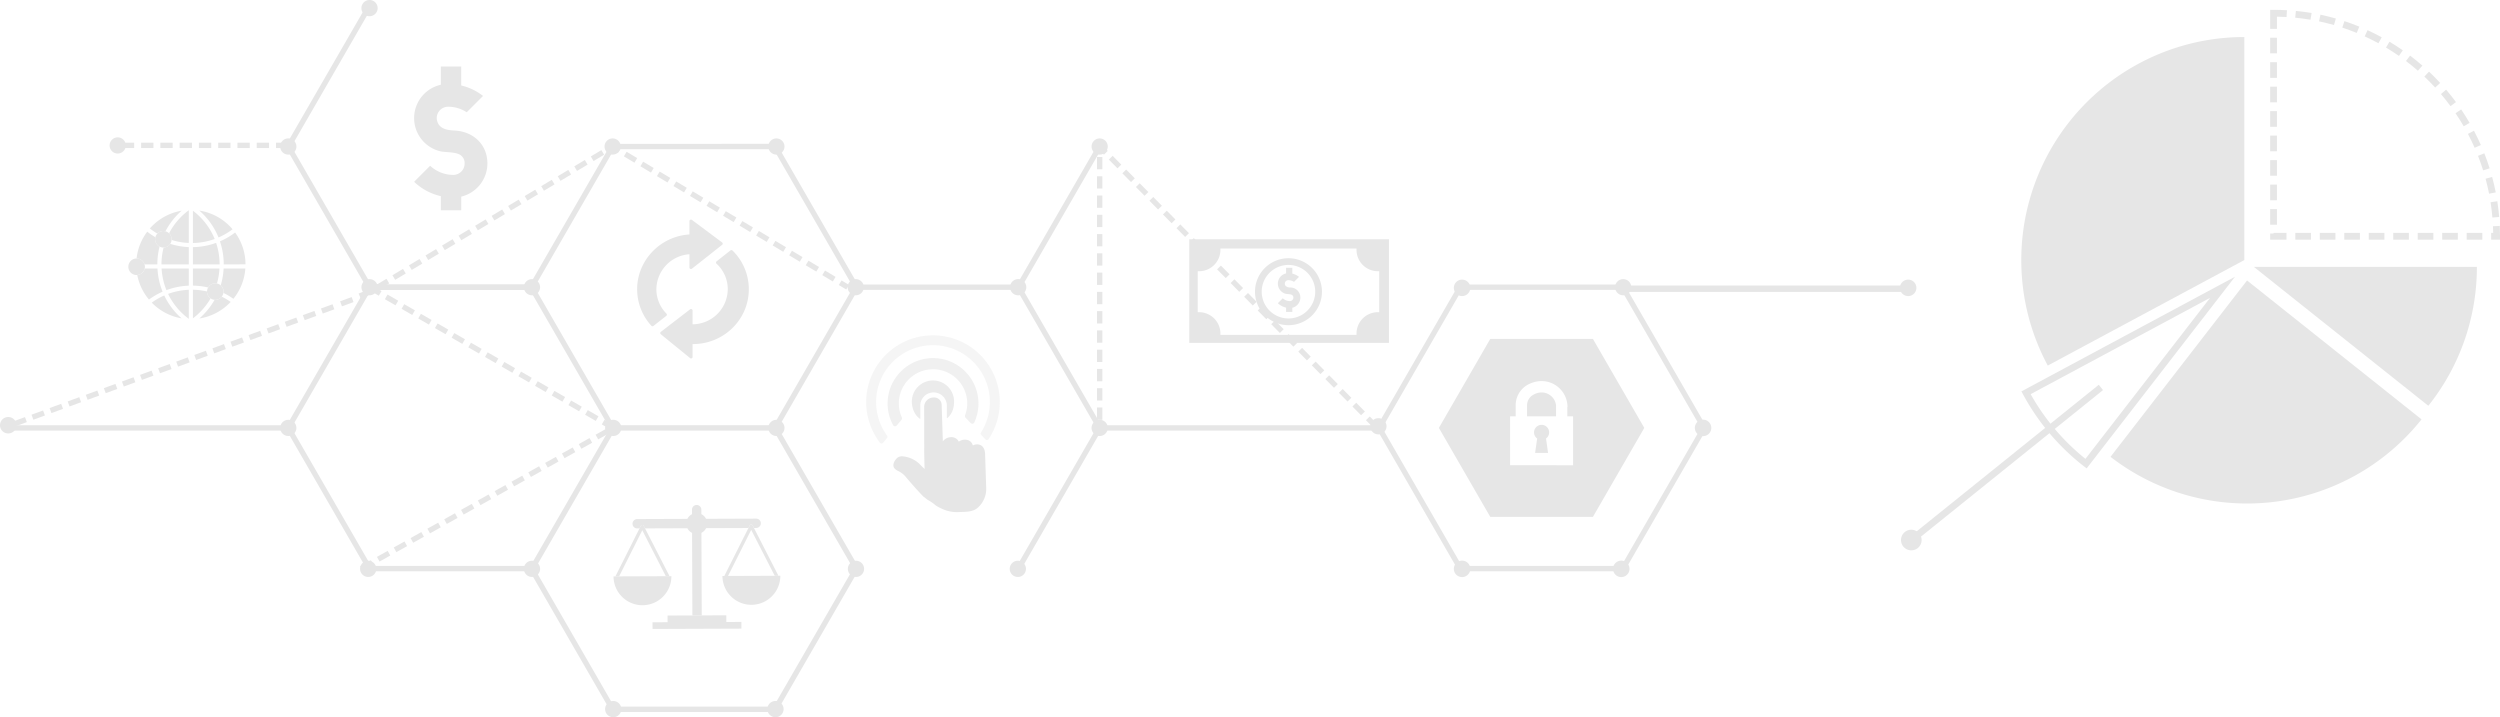 <svg xmlns="http://www.w3.org/2000/svg" width="1585.413" height="454.832" viewBox="0 0 1585.413 454.832">
  <g id="Group_217" data-name="Group 217" transform="translate(-163.059 -4690.443)">
    <g id="Group_79" data-name="Group 79">
      <g id="Group_67" data-name="Group 67">
        <g id="Group_66" data-name="Group 66">
          <rect id="Rectangle_49" data-name="Rectangle 49" width="154.341" height="4.312" transform="matrix(0.779, -0.627, 0.627, 0.779, 1373.789, 5031.231)" fill="#e6e6e6"/>
        </g>
      </g>
      <g id="Group_69" data-name="Group 69">
        <g id="Group_68" data-name="Group 68">
          <path id="Path_61" data-name="Path 61" d="M1748.472,4842.434h-5.606v-4.313h1.278c-.022-1.406-.064-2.815-.127-4.21l4.308-.194c.1,2.174.147,4.381.147,6.56Zm-11.211,0h-9.919v-4.313h9.919Zm-15.525,0h-9.918v-4.313h9.918Zm-15.524,0h-9.918v-4.313h9.918Zm-15.524,0h-9.918v-4.313h9.918Zm-15.524,0h-9.918v-4.313h9.918Zm-15.524,0h-9.918v-4.313h9.918Zm-15.524,0H1634.2v-4.313h9.918Zm-15.524,0h-9.918v-4.313h9.918Zm-15.524,0h-10.349v-3.881h2.156v-.432h8.193Zm-6.037-9.487h-4.312v-9.918h4.312Zm136.63-4.544c-.272-3.231-.663-6.493-1.16-9.692l4.261-.662c.513,3.3.915,6.66,1.2,9.992Zm-136.63-10.98h-4.312V4807.5h4.312Zm134.514-4.146c-.625-3.183-1.371-6.381-2.218-9.5l4.163-1.128c.873,3.222,1.642,6.52,2.287,9.8ZM1607.031,4801.9h-4.312v-9.919h4.312Zm130.748-3.424c-.974-3.1-2.07-6.2-3.258-9.215l4.013-1.58c1.224,3.11,2.355,6.307,3.359,9.5Zm-130.748-12.1h-4.312v-9.919h4.312Zm125.361-2.22c-1.307-2.965-2.739-5.925-4.253-8.8l3.813-2.013c1.563,2.961,3.038,6.012,4.386,9.07Zm-125.361-13.3h-4.312v-9.918h4.312Zm118.431-.327c-1.626-2.8-3.373-5.588-5.193-8.274l3.57-2.419c1.876,2.769,3.678,5.639,5.354,8.53Zm-8.381-12.785c-1.923-2.61-3.964-5.185-6.065-7.655l3.285-2.794c2.165,2.545,4.269,5.2,6.252,7.891Zm-110.05-2.412h-4.312v-9.918h4.312Zm100.326-9.377c-2.2-2.385-4.5-4.722-6.86-6.948l2.961-3.135c2.428,2.294,4.808,4.7,7.071,7.162Zm-100.326-6.147h-4.312v-9.918h4.312Zm89.381-4.51c-2.445-2.133-4.993-4.205-7.574-6.158l2.6-3.439c2.661,2.013,5.288,4.149,7.808,6.347Zm-12.036-9.4c-2.661-1.853-5.419-3.634-8.2-5.293l2.21-3.7c2.865,1.71,5.708,3.546,8.451,5.456Zm-77.345-1.617h-4.312v-9.918h4.312Zm64.362-6.406c-2.846-1.55-5.781-3.017-8.723-4.36l1.791-3.923c3.033,1.385,6.06,2.9,8.995,4.5Zm-13.774-6.547c-3-1.229-6.082-2.365-9.158-3.378l1.349-4.1c3.172,1.045,6.349,2.217,9.443,3.483Zm-50.588-2.571h-4.312V4696.68h2.156c2.828,0,5.684.083,8.49.247l-.251,4.305c-2.011-.117-4.049-.192-6.083-.223Zm36.155-2.427c-3.113-.888-6.3-1.678-9.474-2.346l.889-4.22c3.272.689,6.559,1.5,9.769,2.42Zm-14.9-3.376c-3.186-.539-6.441-.973-9.675-1.29l.421-4.293c3.333.328,6.689.775,9.974,1.332Z" fill="#e6e6e6"/>
        </g>
      </g>
      <g id="Group_71" data-name="Group 71">
        <g id="Group_70" data-name="Group 70">
          <path id="Path_62" data-name="Path 62" d="M1380.236,5028.819a6.535,6.535,0,1,1-9.189-.994A6.535,6.535,0,0,1,1380.236,5028.819Z" fill="#e6e6e6"/>
        </g>
      </g>
      <g id="Group_73" data-name="Group 73">
        <g id="Group_72" data-name="Group 72">
          <path id="Path_63" data-name="Path 63" d="M1501.476,4980.151a141.433,141.433,0,0,0,197.238-23.754l-110.657-88.09Z" fill="#e6e6e6"/>
        </g>
      </g>
      <g id="Group_75" data-name="Group 75">
        <g id="Group_74" data-name="Group 74">
          <path id="Path_64" data-name="Path 64" d="M1592.369,4859.683l110.658,88.089a140.832,140.832,0,0,0,30.784-88.089Z" fill="#e6e6e6"/>
        </g>
      </g>
      <g id="Group_77" data-name="Group 77">
        <g id="Group_76" data-name="Group 76">
          <path id="Path_65" data-name="Path 65" d="M1486.336,4987.489l-1.705-1.322a145.243,145.243,0,0,1-38.637-45.618l-1.022-1.9,135.468-72.72Zm-35.507-47.091a141.035,141.035,0,0,0,34.749,41.025l79.048-102.112Z" fill="#e6e6e6"/>
        </g>
      </g>
      <g id="Group_78" data-name="Group 78">
        <path id="Path_66" data-name="Path 66" d="M1444.891,4855.371a140.8,140.8,0,0,0,16.8,66.907l124.64-66.907V4713.929A141.441,141.441,0,0,0,1444.891,4855.371Z" fill="#e6e6e6"/>
      </g>
    </g>
    <g id="Group_81" data-name="Group 81">
      <g id="Group_80" data-name="Group 80">
        <path id="Path_67" data-name="Path 67" d="M173.492,4960.107a5.216,5.216,0,1,1-5.216-5.217A5.217,5.217,0,0,1,173.492,4960.107Z" fill="#e6e6e6"/>
      </g>
    </g>
    <g id="Group_202" data-name="Group 202">
      <g id="Group_102" data-name="Group 102">
        <g id="Group_98" data-name="Group 98">
          <g id="Group_83" data-name="Group 83">
            <g id="Group_82" data-name="Group 82">
              <path id="Path_68" data-name="Path 68" d="M500.43,4874.277H396.422l-52.494-90.922,52-90.073,2.94,1.7-51.024,88.376,50.534,87.528H500.43Z" fill="#e6e6e6"/>
            </g>
          </g>
          <g id="Group_85" data-name="Group 85">
            <g id="Group_84" data-name="Group 84">
              <path id="Path_69" data-name="Path 69" d="M655.573,4963.5H550.585l-52.494-90.922,52.494-90.921H655.573l52.493,90.921Zm-103.028-3.394H653.613l50.534-87.528-50.534-87.527H552.545l-50.534,87.527Z" fill="#e6e6e6"/>
            </g>
          </g>
          <g id="Group_87" data-name="Group 87">
            <g id="Group_86" data-name="Group 86">
              <path id="Path_70" data-name="Path 70" d="M655.573,5141.951H550.585l-52-90.074,2.939-1.7,51.024,88.376H653.613l50.534-87.528-51.024-88.376,2.94-1.7,52,90.073Z" fill="#e6e6e6"/>
            </g>
          </g>
          <g id="Group_89" data-name="Group 89">
            <g id="Group_88" data-name="Group 88">
              <path id="Path_71" data-name="Path 71" d="M501.41,5052.726H396.422L343.928,4961.8l52.494-90.922H500.43v3.395H398.382L347.848,4961.8l50.534,87.527H499.45l51.024-88.376,2.939,1.7Z" fill="#e6e6e6"/>
            </g>
          </g>
          <g id="Group_91" data-name="Group 91">
            <g id="Group_90" data-name="Group 90">
              <path id="Path_72" data-name="Path 72" d="M810.388,5051.877l-2.939-1.7,51.024-88.376-50.534-87.527H705.89v-3.395H809.9l52.494,90.922Z" fill="#e6e6e6"/>
            </g>
          </g>
          <g id="Group_93" data-name="Group 93">
            <g id="Group_92" data-name="Group 92">
              <rect id="Rectangle_50" data-name="Rectangle 50" width="103.028" height="3.394" transform="translate(807.448 4871.731) rotate(-60)" fill="#e6e6e6"/>
            </g>
          </g>
          <g id="Group_95" data-name="Group 95">
            <g id="Group_94" data-name="Group 94">
              <rect id="Rectangle_51" data-name="Rectangle 51" width="176.059" height="3.394" transform="translate(860.432 4960.107)" fill="#e6e6e6"/>
            </g>
          </g>
          <g id="Group_97" data-name="Group 97">
            <g id="Group_96" data-name="Group 96">
              <rect id="Rectangle_52" data-name="Rectangle 52" width="179.458" height="3.394" transform="translate(166.429 4960.107)" fill="#e6e6e6"/>
            </g>
          </g>
        </g>
        <g id="Group_100" data-name="Group 100">
          <g id="Group_99" data-name="Group 99">
            <path id="Path_73" data-name="Path 73" d="M1193.173,5052.726H1088.186l-52.494-90.922,52.494-90.922h104.987l52.494,90.922Zm-103.028-3.394h101.068l50.535-87.528-50.535-87.527H1090.145l-50.534,87.527Z" fill="#e6e6e6"/>
          </g>
        </g>
        <g id="Group_101" data-name="Group 101">
          <rect id="Rectangle_53" data-name="Rectangle 53" width="181.938" height="4.061" transform="translate(1191.214 4871.518)" fill="#e6e6e6"/>
        </g>
      </g>
      <g id="Group_104" data-name="Group 104">
        <g id="Group_103" data-name="Group 103">
          <path id="Path_74" data-name="Path 74" d="M1378.368,4872.988a5.217,5.217,0,1,1-5.217-5.216A5.217,5.217,0,0,1,1378.368,4872.988Z" fill="#e6e6e6"/>
        </g>
      </g>
      <g id="Group_106" data-name="Group 106">
        <g id="Group_105" data-name="Group 105">
          <path id="Path_75" data-name="Path 75" d="M1095.47,4872.988a5.217,5.217,0,1,1-5.217-5.216A5.217,5.217,0,0,1,1095.47,4872.988Z" fill="#e6e6e6"/>
        </g>
      </g>
      <g id="Group_113" data-name="Group 113">
        <g id="Group_108" data-name="Group 108">
          <g id="Group_107" data-name="Group 107">
            <path id="Path_76" data-name="Path 76" d="M1145.468,4964.661a4.789,4.789,0,1,0-7.6,3.87l-1.292,9.141h8.209l-1.292-9.141A4.776,4.776,0,0,0,1145.468,4964.661Z" fill="#e6e6e6"/>
          </g>
        </g>
        <g id="Group_110" data-name="Group 110">
          <g id="Group_109" data-name="Group 109">
            <path id="Path_77" data-name="Path 77" d="M1134.959,4941.082a7.62,7.62,0,0,0-3.5,6.438v6.945h18.383v-7C1149.093,4941.1,1141.857,4936.7,1134.959,4941.082Z" fill="#e6e6e6"/>
          </g>
        </g>
        <g id="Group_112" data-name="Group 112">
          <g id="Group_111" data-name="Group 111">
            <path id="Path_78" data-name="Path 78" d="M1173.244,4905.4h-65.129l-32.565,56.4,32.565,56.4h65.129l32.565-56.4Zm-12.59,80.077H1120.7v-31.013h3.545V4947.5a14.845,14.845,0,0,1,7.823-13.163c12.475-6.571,25.035,2.381,25.035,14.206h-.1v5.923h3.65Z" fill="#e6e6e6"/>
          </g>
        </g>
      </g>
      <g id="Group_124" data-name="Group 124">
        <g id="Group_116" data-name="Group 116">
          <g id="Group_115" data-name="Group 115">
            <g id="Group_114" data-name="Group 114">
              <path id="Path_79" data-name="Path 79" d="M987.7,4879.166a6.338,6.338,0,0,0-6.388-6.417,4.068,4.068,0,0,1-2.946-.992,2.324,2.324,0,0,1-.525-1.429,2.216,2.216,0,0,1,2.217-2.216,6.6,6.6,0,0,1,3.617,1.079l3.179-3.18a10.99,10.99,0,0,0-4.249-2.038v-3.684h-3.971v3.544a6.649,6.649,0,0,0-.151,12.941c1.108.263,2.859.088,3.908.7a1.878,1.878,0,0,1,.875,1.692,2.209,2.209,0,0,1-2.187,2.217,6.607,6.607,0,0,1-4.521-1.779l-3.121,3.12a11.016,11.016,0,0,0,5.2,2.793v2.748h3.971v-2.656A6.641,6.641,0,0,0,987.7,4879.166Z" fill="#e6e6e6"/>
            </g>
          </g>
        </g>
        <g id="Group_123" data-name="Group 123">
          <g id="Group_118" data-name="Group 118">
            <g id="Group_117" data-name="Group 117">
              <path id="Path_80" data-name="Path 80" d="M980.164,4854.2a21.23,21.23,0,1,0,21.231,21.229A21.258,21.258,0,0,0,980.164,4854.2Zm9.428,35.34A16.971,16.971,0,1,1,994.273,4866,16.989,16.989,0,0,1,989.592,4889.539Z" fill="#e6e6e6"/>
            </g>
          </g>
          <g id="Group_120" data-name="Group 120">
            <g id="Group_119" data-name="Group 119">
              <path id="Path_81" data-name="Path 81" d="M1043.89,4842.157H917.253v65.709H1043.89Zm-6.181,46.263h-.859a13.529,13.529,0,0,0-13.527,13.528v.859H937v-.859a13.527,13.527,0,0,0-13.527-13.528h-.858v-25.982h.858A13.525,13.525,0,0,0,937,4848.91v-.859h86.319v.859a13.527,13.527,0,0,0,13.527,13.528h.859Z" fill="#e6e6e6"/>
            </g>
          </g>
          <g id="Group_122" data-name="Group 122">
            <g id="Group_121" data-name="Group 121">
              <path id="Path_82" data-name="Path 82" d="M1040.036,4840.688l.047.089A.152.152,0,0,0,1040.036,4840.688Z" fill="#e6e6e6"/>
            </g>
          </g>
        </g>
      </g>
      <g id="Group_126" data-name="Group 126">
        <g id="Group_125" data-name="Group 125">
          <path id="Path_83" data-name="Path 83" d="M551.095,4963.274l-6.388-3.688,1.7-2.94,6.388,3.689Zm-10.21-5.9-6.761-3.9,1.7-2.94,6.762,3.9ZM530.3,4951.27l-6.761-3.9,1.7-2.939,6.761,3.9Zm-10.582-6.11-6.761-3.9,1.7-2.939,6.761,3.9Zm-10.583-6.11-6.761-3.9,1.7-2.94,6.761,3.9Zm-10.582-6.11-6.761-3.9,1.7-2.939,6.761,3.9Zm-10.583-6.109-6.76-3.9,1.7-2.939,6.761,3.9Zm-10.582-6.11-6.761-3.9,1.7-2.94,6.761,3.9Zm-10.582-6.11-6.761-3.9,1.7-2.94,6.761,3.9Zm-10.583-6.11-6.761-3.9,1.7-2.939,6.76,3.9Zm-10.582-6.109-6.761-3.9,1.7-2.939,6.761,3.9Zm-10.583-6.11-6.76-3.9,1.7-2.94,6.761,3.9Zm-10.582-6.11-6.761-3.9,1.7-2.94,6.761,3.9Zm-10.582-6.11-6.761-3.9,1.7-2.939,6.761,3.9Zm-10.583-6.109-6.761-3.9,1.7-2.939,6.761,3.9Z" fill="#e6e6e6"/>
        </g>
      </g>
      <g id="Group_128" data-name="Group 128">
        <g id="Group_127" data-name="Group 127">
          <path id="Path_84" data-name="Path 84" d="M172.743,4960.823l-1.169-3.187,7.329-2.689,1.169,3.187Zm11.472-4.209-1.169-3.186,7.329-2.689,1.169,3.186Zm11.471-4.208-1.169-3.187,7.33-2.688,1.169,3.186Zm11.473-4.209-1.17-3.186,7.33-2.689,1.169,3.187Zm11.472-4.208-1.17-3.186,7.33-2.689,1.169,3.187Zm11.471-4.208-1.169-3.187,7.33-2.689,1.169,3.187Zm11.472-4.208-1.169-3.187,7.33-2.689,1.169,3.187Zm11.472-4.209-1.169-3.186,7.33-2.689,1.169,3.187Zm11.472-4.208-1.169-3.187,7.329-2.688,1.169,3.186Zm11.472-4.209-1.169-3.186,7.33-2.689,1.168,3.187Zm11.472-4.208-1.169-3.187,7.329-2.688,1.17,3.186Zm11.472-4.208-1.169-3.187,7.329-2.689,1.169,3.187Zm11.472-4.208-1.169-3.187,7.329-2.689,1.169,3.187Zm11.472-4.209-1.169-3.186,7.329-2.689,1.169,3.186Zm11.472-4.208-1.169-3.187,7.329-2.689,1.169,3.187Zm11.472-4.209-1.169-3.186,7.329-2.689,1.169,3.187Zm11.472-4.208-1.169-3.187,7.329-2.688,1.169,3.187Zm11.472-4.208-1.169-3.187,7.329-2.689,1.169,3.187Zm12.147-4.564-1.169-3.186,7.329-2.689,1.169,3.187Zm11.888-4.972-1.3-3.134,7.209-3,1.3,3.135Zm11.15-5.5-1.3-3.134.133-.055,6.363-3.81,1.743,2.913-6.574,3.936Zm296.762-.213-4.719-2.826,1.744-2.912,4.719,2.825Zm-8.505-5.092-6.7-4.011,1.744-2.912,6.7,4.011ZM413.672,4867.9l-1.744-2.912,6.7-4.011,1.744,2.912Zm267.052-5.23-6.7-4.01,1.744-2.912,6.7,4.01Zm-256.568-1.047-1.743-2.913,6.7-4.01,1.744,2.912Zm246.085-5.23-6.7-4.01,1.744-2.913,6.7,4.011Zm-235.6-1.047-1.744-2.913,6.7-4.01,1.744,2.912Zm225.117-5.23-6.7-4.01,1.743-2.913,6.7,4.011Zm-214.633-1.048-1.744-2.912,6.7-4.01,1.744,2.912Zm204.149-5.229-6.7-4.011,1.743-2.912,6.7,4.011Zm-193.665-1.048-1.744-2.912,6.7-4.011,1.744,2.913Zm183.181-5.229-6.7-4.011,1.743-2.912,6.7,4.011Zm-172.7-1.048-1.744-2.913,6.7-4.01,1.744,2.912Zm162.213-5.23-6.7-4.01,1.743-2.912,6.7,4.01Zm-151.73-1.047-1.743-2.913,6.7-4.01,1.744,2.912ZM617.821,4825l-6.7-4.01,1.743-2.913,6.7,4.011Zm-130.761-1.048-1.744-2.912,6.7-4.01,1.743,2.912Zm120.277-5.229-6.7-4.01,1.744-2.913,6.7,4.011Zm-109.793-1.048-1.744-2.912,6.7-4.01,1.743,2.912Zm99.309-5.229-6.7-4.011,1.743-2.912,6.7,4.011Zm-88.826-1.048-1.743-2.912,6.7-4.011,1.743,2.913Zm78.342-5.229-6.7-4.011,1.744-2.912,6.7,4.011Zm-67.858-1.048-1.743-2.912,6.7-4.011,1.743,2.912Zm57.374-5.23-6.7-4.01,1.744-2.912,6.7,4.01Zm-46.89-1.048-1.744-2.912,6.7-4.01,1.743,2.912Zm36.406-5.229-6.7-4.01,1.744-2.912,6.7,4.01Zm-25.922-1.048-1.744-2.912,6.7-4.011,1.744,2.913Zm15.438-5.229-3.352-2.007-1.6.959-1.744-2.912,3.346-2,5.1,3.051Z" fill="#e6e6e6"/>
        </g>
      </g>
      <g id="Group_130" data-name="Group 130">
        <g id="Group_129" data-name="Group 129">
          <path id="Path_85" data-name="Path 85" d="M1034.779,4962.486l-5.483-5.558,2.416-2.384,5.483,5.558Zm-172.65-5.826h-3.394v-7.807h3.394Zm164.068-2.873-5.483-5.557,2.416-2.384,5.483,5.557Zm-8.582-8.7-5.483-5.558,2.416-2.384,5.483,5.558Zm-155.486-.648h-3.394v-7.807h3.394Zm146.9-8.051-5.483-5.557,2.416-2.384,5.483,5.557Zm-146.9-4.169h-3.394v-7.807h3.394Zm138.322-4.529-5.483-5.558,2.416-2.384,5.483,5.558ZM862.129,4920h-3.394v-7.807h3.394Zm129.74-1.009-5.483-5.557,2.416-2.384,5.483,5.557Zm-8.582-8.7-5.483-5.557,2.416-2.384,5.483,5.557Zm-121.158-2.512h-3.394v-7.807h3.394Zm112.576-6.186-5.483-5.558,2.416-2.384,5.483,5.558Zm-112.576-6.033h-3.394v-7.807h3.394Zm103.994-2.666-5.483-5.557,2.416-2.384,5.483,5.557Zm-8.582-8.7-5.483-5.558,2.416-2.384,5.483,5.558Zm-95.412-.856h-3.394v-7.807h3.394Zm86.83-7.843-5.483-5.557,2.416-2.384,5.483,5.557Zm-86.83-4.376h-3.394v-7.807h3.394Zm78.248-4.322-5.483-5.558,2.416-2.384,5.483,5.558Zm-78.248-7.9h-3.394V4851.1h3.394Zm69.666-.8-5.483-5.557,2.416-2.384,5.483,5.557Zm-8.582-8.7-5.483-5.557,2.416-2.384,5.483,5.557Zm-61.084-2.719h-3.394v-7.807h3.394Zm52.5-5.979-5.483-5.557,2.416-2.384,5.483,5.557Zm-52.5-6.241h-3.394v-7.807h3.394Zm43.92-2.458-5.483-5.557,2.416-2.384,5.483,5.557Zm-8.582-8.7-5.483-5.558,2.416-2.383,5.483,5.557Zm-35.338-1.063h-3.394v-7.807h3.394Zm26.756-7.636-5.483-5.557,2.416-2.384,5.483,5.557Zm-26.756-4.584h-3.394v-7.806h3.394Zm18.174-4.114-5.483-5.558,2.416-2.384,5.483,5.558Zm-18.174-8.1h-3.394V4790h3.394Zm9.592-.594-5.483-5.557,2.416-2.384,5.483,5.557Zm-8.582-8.7-2.888-2.928h-1.516v-6.369l6.82,6.913Z" fill="#e6e6e6"/>
        </g>
      </g>
      <g id="Group_132" data-name="Group 132">
        <g id="Group_131" data-name="Group 131">
          <rect id="Rectangle_54" data-name="Rectangle 54" width="7.807" height="3.394" transform="translate(264.764 4780.926)" fill="#e6e6e6"/>
          <rect id="Rectangle_55" data-name="Rectangle 55" width="7.807" height="3.394" transform="translate(240.325 4780.926)" fill="#e6e6e6"/>
          <rect id="Rectangle_56" data-name="Rectangle 56" width="7.807" height="3.394" transform="translate(252.545 4780.926)" fill="#e6e6e6"/>
          <rect id="Rectangle_57" data-name="Rectangle 57" width="7.807" height="3.394" transform="translate(276.984 4780.926)" fill="#e6e6e6"/>
          <rect id="Rectangle_58" data-name="Rectangle 58" width="7.807" height="3.394" transform="translate(313.642 4780.926)" fill="#e6e6e6"/>
          <rect id="Rectangle_59" data-name="Rectangle 59" width="7.807" height="3.394" transform="translate(338.081 4780.926)" fill="#e6e6e6"/>
          <rect id="Rectangle_60" data-name="Rectangle 60" width="7.807" height="3.394" transform="translate(325.862 4780.926)" fill="#e6e6e6"/>
          <rect id="Rectangle_61" data-name="Rectangle 61" width="7.807" height="3.394" transform="translate(301.423 4780.926)" fill="#e6e6e6"/>
          <rect id="Rectangle_62" data-name="Rectangle 62" width="7.807" height="3.394" transform="translate(289.203 4780.926)" fill="#e6e6e6"/>
        </g>
      </g>
      <g id="Group_134" data-name="Group 134">
        <g id="Group_133" data-name="Group 133">
          <path id="Path_86" data-name="Path 86" d="M393.086,5052.511l-1.656-2.964,6.815-3.808,1.656,2.964Zm10.667-5.961-1.656-2.963,6.816-3.808,1.655,2.963Zm10.667-5.96-1.655-2.964,6.815-3.808,1.655,2.964Zm10.667-5.96-1.655-2.964,6.815-3.808,1.656,2.964Zm10.668-5.961-1.656-2.963,6.815-3.808,1.656,2.963Zm10.667-5.96-1.656-2.963,6.815-3.808,1.656,2.963Zm10.667-5.961-1.655-2.963,6.815-3.808,1.655,2.963Zm10.667-5.96-1.655-2.963,6.815-3.808,1.656,2.963Zm10.668-5.96-1.656-2.963,6.815-3.808,1.656,2.963Zm10.667-5.961-1.656-2.963,6.815-3.808,1.656,2.963Zm10.667-5.96-1.656-2.963,6.816-3.808,1.655,2.963Zm10.667-5.96-1.655-2.963,6.815-3.808,1.656,2.963Zm10.668-5.961-1.656-2.963,6.815-3.808,1.656,2.963Zm10.667-5.96-1.656-2.963,6.815-3.808,1.656,2.963Zm10.667-5.96-1.656-2.963,6.816-3.808,1.655,2.963Z" fill="#e6e6e6"/>
        </g>
      </g>
      <g id="Group_136" data-name="Group 136">
        <g id="Group_135" data-name="Group 135">
          <path id="Path_87" data-name="Path 87" d="M557.088,4961.8a5.144,5.144,0,1,1-5.144-5.144A5.144,5.144,0,0,1,557.088,4961.8Z" fill="#e6e6e6"/>
        </g>
      </g>
      <g id="Group_138" data-name="Group 138">
        <g id="Group_137" data-name="Group 137">
          <circle id="Ellipse_7" data-name="Ellipse 7" cx="5.144" cy="5.144" r="5.144" transform="translate(650.284 4956.66)" fill="#e6e6e6"/>
        </g>
      </g>
      <g id="Group_140" data-name="Group 140">
        <g id="Group_139" data-name="Group 139">
          <circle id="Ellipse_8" data-name="Ellipse 8" cx="5.144" cy="5.144" r="5.144" transform="translate(650.284 4778.21)" fill="#e6e6e6"/>
        </g>
      </g>
      <g id="Group_142" data-name="Group 142">
        <g id="Group_141" data-name="Group 141">
          <circle id="Ellipse_9" data-name="Ellipse 9" cx="5.144" cy="5.144" r="5.144" transform="translate(546.421 4778.21)" fill="#e6e6e6"/>
        </g>
      </g>
      <g id="Group_144" data-name="Group 144">
        <g id="Group_143" data-name="Group 143">
          <path id="Path_88" data-name="Path 88" d="M865.576,4961.8a5.144,5.144,0,1,1-5.144-5.144A5.144,5.144,0,0,1,865.576,4961.8Z" fill="#e6e6e6"/>
        </g>
      </g>
      <g id="Group_146" data-name="Group 146">
        <g id="Group_145" data-name="Group 145">
          <circle id="Ellipse_10" data-name="Ellipse 10" cx="5.144" cy="5.144" r="5.144" transform="translate(340.744 4956.66)" fill="#e6e6e6"/>
        </g>
      </g>
      <g id="Group_148" data-name="Group 148">
        <g id="Group_147" data-name="Group 147">
          <circle id="Ellipse_11" data-name="Ellipse 11" cx="5.144" cy="5.144" r="5.144" transform="translate(495.286 4867.436)" fill="#e6e6e6"/>
        </g>
      </g>
      <g id="Group_150" data-name="Group 150">
        <g id="Group_149" data-name="Group 149">
          <circle id="Ellipse_12" data-name="Ellipse 12" cx="5.144" cy="5.144" r="5.144" transform="translate(392.258 4867.436)" fill="#e6e6e6"/>
        </g>
      </g>
      <g id="Group_152" data-name="Group 152">
        <g id="Group_151" data-name="Group 151">
          <path id="Path_89" data-name="Path 89" d="M813.9,4872.579a5.145,5.145,0,1,1-5.144-5.144A5.146,5.146,0,0,1,813.9,4872.579Z" fill="#e6e6e6"/>
        </g>
      </g>
      <g id="Group_154" data-name="Group 154">
        <g id="Group_153" data-name="Group 153">
          <circle id="Ellipse_13" data-name="Ellipse 13" cx="5.144" cy="5.144" r="5.144" transform="translate(855.288 4778.21)" fill="#e6e6e6"/>
        </g>
      </g>
      <g id="Group_156" data-name="Group 156">
        <g id="Group_155" data-name="Group 155">
          <circle id="Ellipse_14" data-name="Ellipse 14" cx="5.144" cy="5.144" r="5.144" transform="translate(700.585 4867.436)" fill="#e6e6e6"/>
        </g>
      </g>
      <g id="Group_158" data-name="Group 158">
        <g id="Group_157" data-name="Group 157">
          <path id="Path_90" data-name="Path 90" d="M351.032,4783.355a5.144,5.144,0,1,1-5.144-5.144A5.144,5.144,0,0,1,351.032,4783.355Z" fill="#e6e6e6"/>
        </g>
      </g>
      <g id="Group_160" data-name="Group 160">
        <g id="Group_159" data-name="Group 159">
          <path id="Path_91" data-name="Path 91" d="M402.546,4695.587a5.144,5.144,0,1,1-5.144-5.144A5.144,5.144,0,0,1,402.546,4695.587Z" fill="#e6e6e6"/>
        </g>
      </g>
      <g id="Group_162" data-name="Group 162">
        <g id="Group_161" data-name="Group 161">
          <circle id="Ellipse_15" data-name="Ellipse 15" cx="5.144" cy="5.144" r="5.144" transform="translate(232.55 4777.532)" fill="#e6e6e6"/>
        </g>
      </g>
      <g id="Group_165" data-name="Group 165">
        <g id="Group_164" data-name="Group 164">
          <g id="Group_163" data-name="Group 163">
            <path id="Path_92" data-name="Path 92" d="M472.149,4794.139c0-12.163-9.027-20.335-20.81-20.905-3.611-.19-7.317-.665-9.6-3.231a7.576,7.576,0,0,1-1.711-4.656,7.218,7.218,0,0,1,7.222-7.221,21.5,21.5,0,0,1,11.783,3.516l10.357-10.358a35.817,35.817,0,0,0-13.841-6.641v-12H442.614v11.547a21.66,21.66,0,0,0-.492,42.159c3.611.856,9.312.286,12.733,2.281a6.121,6.121,0,0,1,2.851,5.511,7.2,7.2,0,0,1-7.127,7.222,21.516,21.516,0,0,1-14.729-5.8l-10.167,10.167a35.891,35.891,0,0,0,16.931,9.1v8.951h12.938v-8.652A21.632,21.632,0,0,0,472.149,4794.139Z" fill="#e6e6e6"/>
          </g>
        </g>
      </g>
      <g id="Group_174" data-name="Group 174">
        <g id="Group_173" data-name="Group 173">
          <g id="Group_166" data-name="Group 166" opacity="0.8">
            <path id="Path_93" data-name="Path 93" d="M768.092,4944.589a13.388,13.388,0,0,0-26.761.881c.149,4.507,1.953,8.407,5.333,10.719v-8.456a8.43,8.43,0,0,1,16.86,0v8.062C766.764,4953.271,768.242,4949.165,768.092,4944.589Z" fill="#e6e6e6"/>
          </g>
          <g id="Group_168" data-name="Group 168">
            <g id="Group_167" data-name="Group 167">
              <path id="Path_94" data-name="Path 94" d="M760.22,4947.1a4.755,4.755,0,0,0-4.909-4.6l-.342.012a6.034,6.034,0,0,0-5.835,6.229l.013,8.146.024,17.948c-.11.557.227,13.026.227,13.026-1.089-1.04-2.3-2.231-3.4-3.372a17.7,17.7,0,0,0-10.149-4.608,4.973,4.973,0,0,0-3.575.759,7.542,7.542,0,0,0-.725.677c-1.5,1.578-2.59,4.084-1.448,5.857a6.21,6.21,0,0,0,2.189,1.794,14.944,14.944,0,0,1,4.585,3.212c2.5,2.993,8.289,9.678,11.827,13.232.726.419,2.279,1.871,3,2.228a26.613,26.613,0,0,1,4.64,3.227,21.961,21.961,0,0,0,3.367,1.884,22.215,22.215,0,0,0,11.329,2.428c4.789-.158,9.151-.014,12.274-2.949l.172,0,.078-.217a15.9,15.9,0,0,0,4.919-11.915c-.037-1.135-.175-5.322-.2-6.11l-.521-15.84c-.035-1.076-.391-4.674-3.459-5.657a5.373,5.373,0,0,0-4,.317l-.274.021-.084.008a4.61,4.61,0,0,0-3.911-3.474,6.343,6.343,0,0,0-4.93,1.17,5.221,5.221,0,0,0-5.672-2.782,6.478,6.478,0,0,0-4.45,2.575l-.444-13.507Z" fill="#e6e6e6"/>
            </g>
          </g>
          <g id="Group_170" data-name="Group 170" opacity="0.4">
            <g id="Group_169" data-name="Group 169">
              <path id="Path_95" data-name="Path 95" d="M785.3,4966.263l2.753,2.868a1.218,1.218,0,0,0,1.884-.145,42.335,42.335,0,0,0-36.6-65.859,43.911,43.911,0,0,0-4.824.428,42.339,42.339,0,0,0-27.374,67.694,1.221,1.221,0,0,0,1.893.024l2.555-3.039a1.213,1.213,0,0,0,.037-1.5,36.072,36.072,0,1,1,59.537-1.964A1.211,1.211,0,0,0,785.3,4966.263Z" fill="#e6e6e6"/>
            </g>
          </g>
          <g id="Group_172" data-name="Group 172" opacity="0.6">
            <g id="Group_171" data-name="Group 171">
              <path id="Path_96" data-name="Path 96" d="M775.355,4955.308l3.292,3.429a1.383,1.383,0,0,0,2.255-.38,28.358,28.358,0,0,0,2.638-12.967,28.8,28.8,0,1,0-57.571,1.894,28.4,28.4,0,0,0,3.481,12.765,1.388,1.388,0,0,0,2.279.232l3.056-3.638a1.376,1.376,0,0,0,.191-1.457,21.509,21.509,0,0,1-1.9-8.136,21.686,21.686,0,1,1,41.995,6.817A1.377,1.377,0,0,0,775.355,4955.308Z" fill="#e6e6e6"/>
            </g>
          </g>
        </g>
      </g>
      <g id="Group_179" data-name="Group 179">
        <g id="Group_176" data-name="Group 176">
          <g id="Group_175" data-name="Group 175">
            <path id="Path_97" data-name="Path 97" d="M601.853,4829.9a.979.979,0,0,0-1.034-.077,1,1,0,0,0-.553.883v8.424c-18.582,1.158-33.158,16.527-33.158,34.719a34.354,34.354,0,0,0,9.039,23.192.962.962,0,0,0,.69.313.91.91,0,0,0,.588-.2l8.188-6.423a.932.932,0,0,0,.356-.683.96.96,0,0,0-.276-.728,21.917,21.917,0,0,1-6.385-15.469,22.515,22.515,0,0,1,20.958-22.181v8.436a.951.951,0,0,0,.553.861,1,1,0,0,0,1.034-.124l9.584-7.573a.939.939,0,0,0,.183-.118l3.678-2.935,5.7-4.5a.993.993,0,0,0,.382-.775.94.94,0,0,0-.382-.756Z" fill="#e6e6e6"/>
          </g>
        </g>
        <g id="Group_178" data-name="Group 178">
          <g id="Group_177" data-name="Group 177">
            <path id="Path_98" data-name="Path 98" d="M626.231,4849.273l-8.733,6.917a.983.983,0,0,0-.375.722.945.945,0,0,0,.306.742,21.871,21.871,0,0,1,7.152,16.205,22.444,22.444,0,0,1-22.315,22.244v-8.713a.973.973,0,0,0-.553-.875.988.988,0,0,0-1.034.1l-9.347,7.207a.93.93,0,0,0-.429.3c-.014.017-.027.035-.04.054l-8.741,6.743a.93.93,0,0,0-.359.735.977.977,0,0,0,.359.751l18.557,15.124a1.02,1.02,0,0,0,.608.23.984.984,0,0,0,.426-.081.924.924,0,0,0,.553-.85v-8.184c19.494.145,35.666-15.312,35.666-34.791a34.3,34.3,0,0,0-10.329-24.525A1.044,1.044,0,0,0,626.231,4849.273Z" fill="#e6e6e6"/>
          </g>
        </g>
      </g>
      <g id="Group_181" data-name="Group 181">
        <g id="Group_180" data-name="Group 180">
          <path id="Path_99" data-name="Path 99" d="M711.034,5051.191a5.144,5.144,0,1,1-5.144-5.144A5.144,5.144,0,0,1,711.034,5051.191Z" fill="#e6e6e6"/>
        </g>
      </g>
      <g id="Group_183" data-name="Group 183">
        <g id="Group_182" data-name="Group 182">
          <path id="Path_100" data-name="Path 100" d="M813.685,5051.191a5.145,5.145,0,1,1-5.144-5.144A5.144,5.144,0,0,1,813.685,5051.191Z" fill="#e6e6e6"/>
        </g>
      </g>
      <g id="Group_185" data-name="Group 185">
        <g id="Group_184" data-name="Group 184">
          <circle id="Ellipse_16" data-name="Ellipse 16" cx="5.144" cy="5.144" r="5.144" transform="translate(1187.287 4867.436)" fill="#e6e6e6"/>
        </g>
      </g>
      <g id="Group_187" data-name="Group 187">
        <g id="Group_186" data-name="Group 186">
          <path id="Path_101" data-name="Path 101" d="M1042.339,4960.774a5.144,5.144,0,1,1-5.144-5.144A5.144,5.144,0,0,1,1042.339,4960.774Z" fill="#e6e6e6"/>
        </g>
      </g>
      <g id="Group_189" data-name="Group 189">
        <g id="Group_188" data-name="Group 188">
          <path id="Path_102" data-name="Path 102" d="M401.7,5051.191a5.144,5.144,0,1,1-5.144-5.144A5.144,5.144,0,0,1,401.7,5051.191Z" fill="#e6e6e6"/>
        </g>
      </g>
      <g id="Group_191" data-name="Group 191">
        <g id="Group_190" data-name="Group 190">
          <path id="Path_103" data-name="Path 103" d="M505.574,5051.191a5.144,5.144,0,1,1-5.144-5.144A5.144,5.144,0,0,1,505.574,5051.191Z" fill="#e6e6e6"/>
        </g>
      </g>
      <g id="Group_193" data-name="Group 193">
        <g id="Group_192" data-name="Group 192">
          <path id="Path_104" data-name="Path 104" d="M557.088,5140.131a5.144,5.144,0,1,1-5.144-5.144A5.144,5.144,0,0,1,557.088,5140.131Z" fill="#e6e6e6"/>
        </g>
      </g>
      <g id="Group_195" data-name="Group 195">
        <g id="Group_194" data-name="Group 194">
          <path id="Path_105" data-name="Path 105" d="M659.989,5140.131a5.145,5.145,0,1,1-5.145-5.144A5.145,5.145,0,0,1,659.989,5140.131Z" fill="#e6e6e6"/>
        </g>
      </g>
      <g id="Group_197" data-name="Group 197">
        <g id="Group_196" data-name="Group 196">
          <path id="Path_106" data-name="Path 106" d="M1095.47,5051.191a5.217,5.217,0,1,1-5.217-5.217A5.218,5.218,0,0,1,1095.47,5051.191Z" fill="#e6e6e6"/>
        </g>
      </g>
      <g id="Group_199" data-name="Group 199">
        <g id="Group_198" data-name="Group 198">
          <path id="Path_107" data-name="Path 107" d="M1196.43,5051.191a5.217,5.217,0,1,1-5.217-5.217A5.217,5.217,0,0,1,1196.43,5051.191Z" fill="#e6e6e6"/>
        </g>
      </g>
      <g id="Group_201" data-name="Group 201">
        <g id="Group_200" data-name="Group 200">
          <path id="Path_108" data-name="Path 108" d="M1248.309,4961.8a5.216,5.216,0,1,1-5.217-5.217A5.217,5.217,0,0,1,1248.309,4961.8Z" fill="#e6e6e6"/>
        </g>
      </g>
    </g>
    <g id="Group_215" data-name="Group 215">
      <g id="Group_204" data-name="Group 204">
        <g id="Group_203" data-name="Group 203">
          <path id="Path_109" data-name="Path 109" d="M608.083,5080.711l-.2-52.353a6.652,6.652,0,0,0,2.946-2.969l26.857-.1.813-1.611a1.049,1.049,0,0,1,1.868-.008l.823,1.607,1.46-.006a2.969,2.969,0,0,0-.022-5.937l-31.822.12a6.65,6.65,0,0,0-2.968-2.946l-.01-2.812a2.969,2.969,0,1,0-5.937.022l.011,2.812a6.649,6.649,0,0,0-2.946,2.968l-31.823.119a2.969,2.969,0,0,0,.023,5.938l1.458-.006.812-1.611a1.054,1.054,0,0,1,.933-.578,1.043,1.043,0,0,1,.935.57l.823,1.607,26.861-.1a6.621,6.621,0,0,0,2.969,2.946l.2,52.354Z" fill="#e6e6e6"/>
        </g>
      </g>
      <g id="Group_206" data-name="Group 206">
        <g id="Group_205" data-name="Group 205">
          <path id="Path_110" data-name="Path 110" d="M640.37,5023.668a1.049,1.049,0,0,0-1.868.008l-.813,1.611-15.061,29.949a1.019,1.019,0,0,0-.1.475l2.215-.008,14.7-29.241,14.922,29.131,2.217-.009a1.062,1.062,0,0,0-.1-.476l-15.287-29.833Z" fill="#e6e6e6"/>
        </g>
      </g>
      <g id="Group_208" data-name="Group 208">
        <g id="Group_207" data-name="Group 207">
          <path id="Path_111" data-name="Path 111" d="M624.742,5055.7l-2.215.008-1.318,0a18.348,18.348,0,1,0,36.7-.137l-1.32,0-2.217.009Z" fill="#e6e6e6"/>
        </g>
      </g>
      <g id="Group_210" data-name="Group 210">
        <g id="Group_209" data-name="Group 209">
          <path id="Path_112" data-name="Path 112" d="M571.3,5023.928a1.043,1.043,0,0,0-.935-.57,1.054,1.054,0,0,0-.933.578l-.812,1.611-15.06,29.947a1.033,1.033,0,0,0-.1.476l2.212-.007,14.705-29.241,14.923,29.129,2.217-.009a1.074,1.074,0,0,0-.1-.475l-15.29-29.832Z" fill="#e6e6e6"/>
        </g>
      </g>
      <g id="Group_212" data-name="Group 212">
        <g id="Group_211" data-name="Group 211">
          <path id="Path_113" data-name="Path 113" d="M555.669,5055.963l-2.212.007-1.323.006a18.35,18.35,0,0,0,36.7-.138l-1.32,0-2.217.009Z" fill="#e6e6e6"/>
        </g>
      </g>
      <g id="Group_214" data-name="Group 214">
        <g id="Group_213" data-name="Group 213">
          <path id="Path_114" data-name="Path 114" d="M608.083,5080.711l-5.937.022-15.741.06.016,4.237-9.552.036.017,4.239,56.357-.211-.016-4.238-9.552.036-.016-4.238Z" fill="#e6e6e6"/>
        </g>
      </g>
    </g>
    <g id="Group_216" data-name="Group 216">
      <path id="Path_115" data-name="Path 115" d="M259.294,4882.37a34.727,34.727,0,0,0,18.958,9.981,44.677,44.677,0,0,1-11.036-14.537A42.02,42.02,0,0,0,259.294,4882.37Z" fill="#e6e6e6"/>
      <path id="Path_116" data-name="Path 116" d="M250.106,4864.82a34.269,34.269,0,0,0,7.423,15.6,44.731,44.731,0,0,1,8.637-5.006,45.4,45.4,0,0,1-3.245-14.665l-8.087,0A5.226,5.226,0,0,1,250.106,4864.82Z" fill="#e6e6e6"/>
      <path id="Path_117" data-name="Path 117" d="M282.781,4871.6v-10.862l-17.237.009a42.841,42.841,0,0,0,3.054,13.683A46.024,46.024,0,0,1,282.781,4871.6Z" fill="#e6e6e6"/>
      <path id="Path_118" data-name="Path 118" d="M282.781,4892.637v-18.416a43.282,43.282,0,0,0-13.124,2.61A42.911,42.911,0,0,0,282.781,4892.637Z" fill="#e6e6e6"/>
      <path id="Path_119" data-name="Path 119" d="M262.856,4838.59a5.221,5.221,0,0,1,3.8-1.647,5.3,5.3,0,0,1,1.317.185,45.367,45.367,0,0,1,10.277-13.074,34.612,34.612,0,0,0-20.164,11.28A43.23,43.23,0,0,0,262.856,4838.59Z" fill="#e6e6e6"/>
      <path id="Path_120" data-name="Path 120" d="M266.807,4847.426a43.5,43.5,0,0,0-1.347,10.7l17.321-.011v-10.972a45.45,45.45,0,0,1-11.752-2.046A5.237,5.237,0,0,1,266.807,4847.426Z" fill="#e6e6e6"/>
      <path id="Path_121" data-name="Path 121" d="M256.435,4837.364a34.242,34.242,0,0,0-6.759,17c.014,0,.027,0,.042,0a5.231,5.231,0,0,1,5.011,3.768l8.108,0a46.106,46.106,0,0,1,1.416-11.294,5.226,5.226,0,0,1-2.844-4.638,5.113,5.113,0,0,1,.185-1.306A45.352,45.352,0,0,1,256.435,4837.364Z" fill="#e6e6e6"/>
      <path id="Path_122" data-name="Path 122" d="M299.588,4880.608c-.151,0-.294-.033-.443-.045a44.743,44.743,0,0,1-9.7,11.867,34.623,34.623,0,0,0,19.891-10.514,41.751,41.751,0,0,0-5.639-3.326A5.217,5.217,0,0,1,299.588,4880.608Z" fill="#e6e6e6"/>
      <path id="Path_123" data-name="Path 123" d="M311.067,4879.93a34.315,34.315,0,0,0,7.581-19.213l-13.777.006a45.771,45.771,0,0,1-1.844,10.7,5,5,0,0,1,1.726,4.77A44.607,44.607,0,0,1,311.067,4879.93Z" fill="#e6e6e6"/>
      <path id="Path_124" data-name="Path 124" d="M302.552,4843.5a45.969,45.969,0,0,1,2.4,14.6l13.793-.007a34.319,34.319,0,0,0-6.593-20.2A45.363,45.363,0,0,1,302.552,4843.5Z" fill="#e6e6e6"/>
      <path id="Path_125" data-name="Path 125" d="M282.781,4844.515v-20.744a42.858,42.858,0,0,0-12.511,14.623,5.228,5.228,0,0,1,1.639,3.8c0,.143-.03.275-.042.415A42.749,42.749,0,0,0,282.781,4844.515Z" fill="#e6e6e6"/>
      <path id="Path_126" data-name="Path 126" d="M285.4,4844.546a42.677,42.677,0,0,0,13.8-2.541,42.613,42.613,0,0,0-13.8-17.937Z" fill="#e6e6e6"/>
      <path id="Path_127" data-name="Path 127" d="M301.645,4841.035a42.768,42.768,0,0,0,8.888-5.2,34.472,34.472,0,0,0-21.09-11.857A45.112,45.112,0,0,1,301.645,4841.035Z" fill="#e6e6e6"/>
      <path id="Path_128" data-name="Path 128" d="M285.4,4858.113l16.925-.011a43.321,43.321,0,0,0-2.222-13.639,45.216,45.216,0,0,1-14.7,2.711Z" fill="#e6e6e6"/>
      <path id="Path_129" data-name="Path 129" d="M285.4,4874.188v18.151a43.1,43.1,0,0,0,11.208-12.661,5.241,5.241,0,0,1-2.275-4.319c0-.029.009-.054.009-.081A43.287,43.287,0,0,0,285.4,4874.188Z" fill="#e6e6e6"/>
      <path id="Path_130" data-name="Path 130" d="M295.055,4872.753a5.23,5.23,0,0,1,4.533-2.644,5.285,5.285,0,0,1,1.05.1,43.055,43.055,0,0,0,1.609-9.488l-16.843.008v10.837A46.06,46.06,0,0,1,295.055,4872.753Z" fill="#e6e6e6"/>
      <path id="Path_131" data-name="Path 131" d="M266.66,4836.943a5.237,5.237,0,0,0-5.066,3.943,5.113,5.113,0,0,0-.185,1.306,5.321,5.321,0,0,0,5.251,5.249c.05,0,.1-.015.147-.015a5.173,5.173,0,0,0,5.06-4.819c.012-.14.042-.272.042-.415a5.236,5.236,0,0,0-3.932-5.064A5.3,5.3,0,0,0,266.66,4836.943Z" fill="#e6e6e6"/>
      <path id="Path_132" data-name="Path 132" d="M249.718,4854.36c-.015,0-.028,0-.042,0a5.248,5.248,0,0,0,.042,10.5c.134,0,.258-.03.388-.039a5.261,5.261,0,0,0,4.861-5.21,5.153,5.153,0,0,0-.238-1.482A5.231,5.231,0,0,0,249.718,4854.36Z" fill="#e6e6e6"/>
      <path id="Path_133" data-name="Path 133" d="M300.638,4870.214a5.285,5.285,0,0,0-1.05-.1,5.293,5.293,0,0,0-5.242,5.169c0,.027-.009.052-.009.081a5.2,5.2,0,0,0,4.808,5.2c.149.012.292.045.443.045a5.255,5.255,0,0,0,1.05-10.394Z" fill="#e6e6e6"/>
    </g>
  </g>
</svg>
